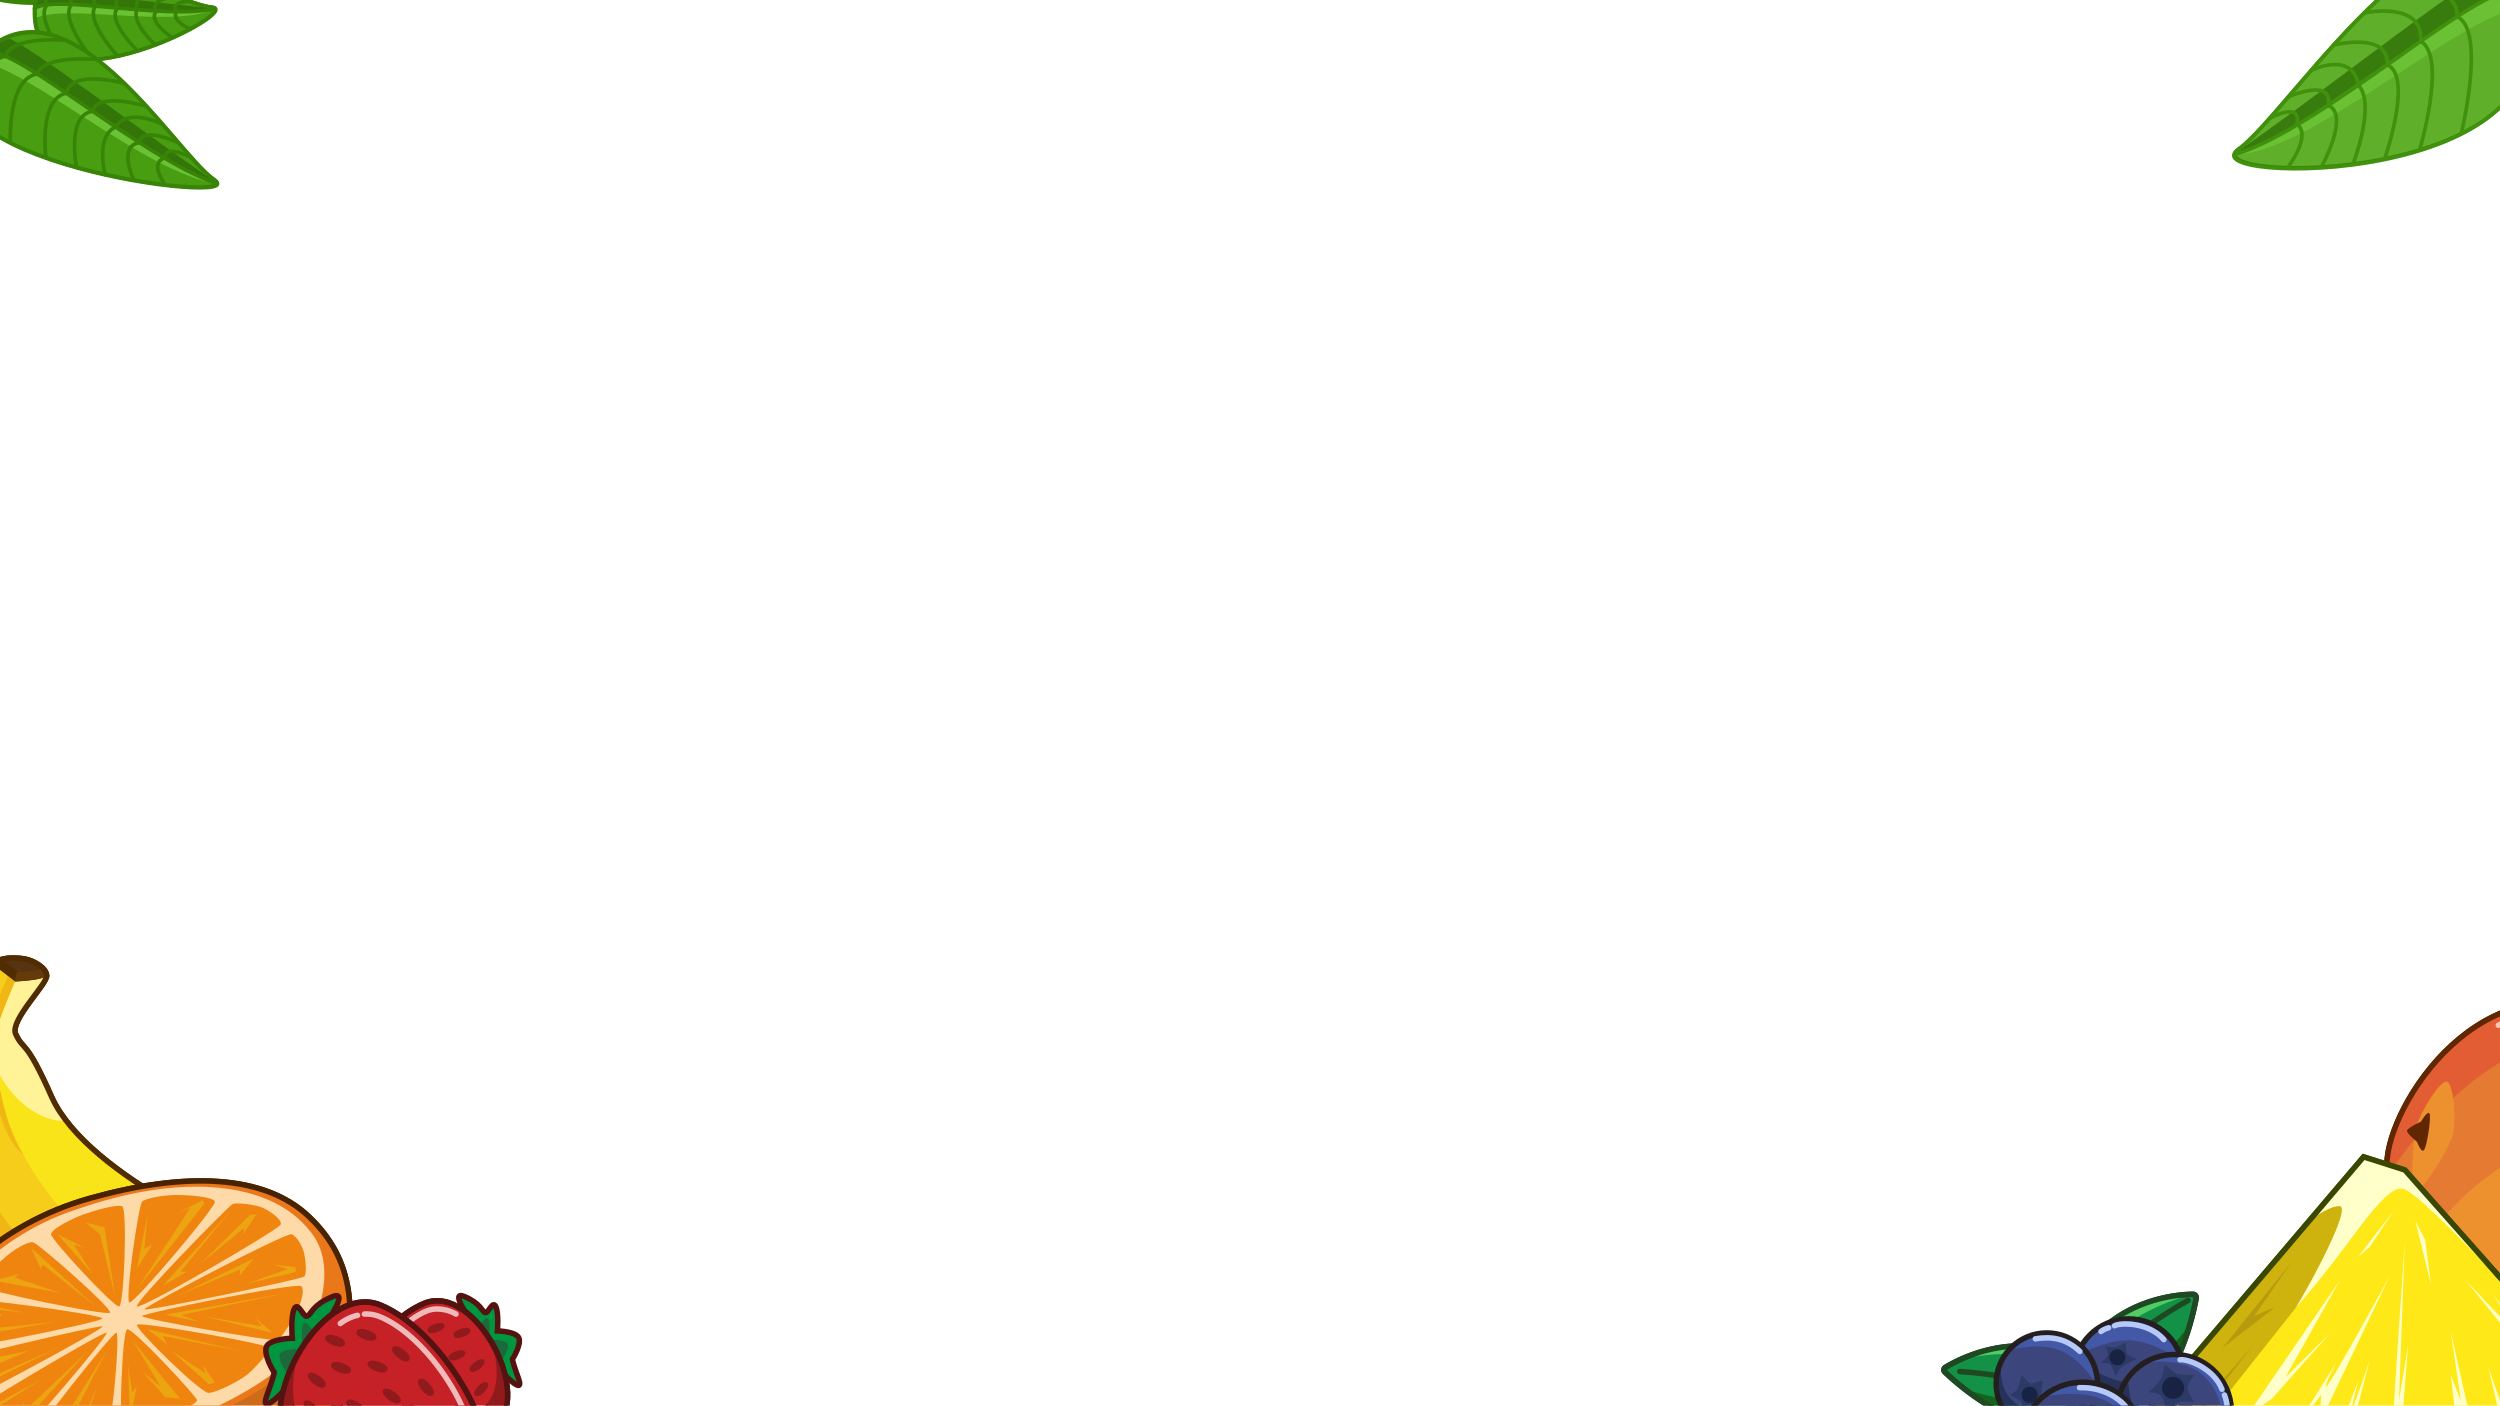 <svg xmlns="http://www.w3.org/2000/svg" viewBox="0 0 1366 768"><defs><style>.cls-1{fill:#489e10;}.cls-1,.cls-10,.cls-4,.cls-5,.cls-6{stroke:#388407;}.cls-1,.cls-10,.cls-11,.cls-18,.cls-19,.cls-25,.cls-26,.cls-27,.cls-34,.cls-35,.cls-4,.cls-41,.cls-42,.cls-44,.cls-45,.cls-46,.cls-47,.cls-48,.cls-49,.cls-5,.cls-52,.cls-53,.cls-55,.cls-59,.cls-6,.cls-8,.cls-9{stroke-miterlimit:10;}.cls-1,.cls-4,.cls-5,.cls-6,.cls-8,.cls-9{stroke-width:2px;}.cls-2{fill:#337508;}.cls-3{fill:#6bc134;}.cls-10,.cls-18,.cls-25,.cls-26,.cls-34,.cls-4,.cls-41,.cls-46,.cls-47,.cls-5,.cls-52,.cls-55,.cls-59,.cls-8,.cls-9{fill:none;}.cls-25,.cls-4,.cls-47,.cls-49,.cls-59,.cls-8{stroke-linecap:round;}.cls-6{fill:#5faf2b;}.cls-7{fill:#397c0e;}.cls-8,.cls-9{stroke:#40910c;}.cls-10{stroke-width:4px;}.cls-11{fill:#f7cd1c;}.cls-11,.cls-18{stroke:#512c00;}.cls-11,.cls-18,.cls-19,.cls-25,.cls-26,.cls-27,.cls-34,.cls-35,.cls-41,.cls-42,.cls-44,.cls-46,.cls-47,.cls-48,.cls-49,.cls-52,.cls-55,.cls-59{stroke-width:3px;}.cls-12{fill:#f9e419;}.cls-13{fill:#efb614;}.cls-14{fill:#fff297;}.cls-15{fill:#512c00;}.cls-16{fill:#663b0c;}.cls-17{fill:#563311;}.cls-19,.cls-23{fill:#ed912e;}.cls-19,.cls-26{stroke:#602700;}.cls-20{fill:#e57b33;}.cls-21{fill:#e8b331;}.cls-22{fill:#e25d34;}.cls-24{fill:#602700;}.cls-25{stroke:#ffc6b0;}.cls-27{fill:#ffe817;stroke:#3e5e00;}.cls-28{fill:#ceb20d;}.cls-29{fill:#99990a;}.cls-30{fill:#6b7c08;}.cls-31{fill:#ffffca;}.cls-32{fill:#b79a0d;}.cls-33{fill:#563e28;}.cls-34{stroke:#394700;}.cls-35{fill:#ce6b19;}.cls-35,.cls-41{stroke:#492300;}.cls-36{fill:#ea781b;}.cls-37{fill:#ad5310;}.cls-38{fill:#ffdaa9;}.cls-39{fill:#ef840f;}.cls-40{fill:#eda411;}.cls-42{fill:#009640;}.cls-42,.cls-46{stroke:#541211;}.cls-43{fill:#1c693b;}.cls-44{fill:#c52126;stroke:#361f0f;}.cls-45{fill:#911a1d;stroke:#911a1d;}.cls-47{stroke:#eebbba;}.cls-48,.cls-49{fill:#139146;}.cls-48,.cls-49,.cls-52{stroke:#1f4922;}.cls-50{fill:#50cc62;}.cls-51{fill:#13631a;}.cls-53{fill:#3d467c;}.cls-53,.cls-55{stroke:#231f20;}.cls-54{fill:#4358a6;}.cls-56{fill:#27325b;}.cls-57{fill:#2c3a67;}.cls-58{fill:#182242;}.cls-59{stroke:#b7c9f9;}</style></defs><g id="leaves"><path class="cls-1" d="M18.94,10.09c3.73,53.54,114.89-4.68,96.67-6.21S15.21-43.45,18.94,10.09Z"/><path class="cls-2" d="M117.31,4.43C89.76,2.62,22.92-7.42,20.57-4s-2.34,7.34-1.7,8.67C25.4-2.92,112.34,11.24,117.31,4.43Z"/><path class="cls-3" d="M117.54,4.73C95.1,15.91,35.49,1.67,18.94,10.09c-.32-5.49.45.24-.07-5.44C29.19-1.85,102.65,11,117.54,4.73Z"/><path class="cls-4" d="M18.87,4.65c9.9-7.8,70.64,6.39,98.67.08"/><path class="cls-4" d="M35.78,31.37c-.18,0-16.84-21.28-10-28.82-4.32-8.47,12-18.16,12-18.16"/><path class="cls-4" d="M50.59,32.57S32.29,10.2,39.13,2.42c-3.72-8,12.11-17.52,12.11-17.52"/><path class="cls-4" d="M64.26,30.61s-18-19.5-12.06-27.29c-5.27-10,13.13-15.44,13.13-15.44"/><path class="cls-4" d="M75.15,27.75S58.08,11.09,64.27,4.39C60-3.82,77.49-8.46,77.49-8.46"/><path class="cls-4" d="M84.8,24.44s-13-11.57-10.06-19.16c-2-9.81,12-10.6,12-10.6"/><path class="cls-4" d="M94.13,20.59s-13.9-9-8.6-14.58C81-.54,96-2,96-2"/><path class="cls-4" d="M103.86,15.81s-10.6-4.55-7.37-9.69C92.52.93,103.62.7,103.62.7"/><path class="cls-5" d="M19.26,10.19C23,63.73,134.15,5.52,115.94,4S15.53-43.34,19.26,10.19Z"/><path class="cls-6" d="M1379.48,4.39c30,98.46-183.59,96-156,76.77S1349.45-94.07,1379.48,4.39Z"/><path class="cls-7" d="M1221.17,83.67c42.07-28.24,140.32-106.76,146.29-102.85s8.58,10.9,8.48,13.85C1360.6-12.85,1233.55,91.25,1221.17,83.67Z"/><path class="cls-3" d="M1221,84.42c42.74-.52,126.82-80,158.46-80-3.18-10-.56.83-3.54-9.72C1355.37-7.51,1248.58,82,1221,84.42Z"/><path class="cls-8" d="M1375.94-5.33c-20.79-4.86-106.67,75.51-154.92,89.75"/><path class="cls-8" d="M1367.29,57.47c.3-.14,12.19-53.08-3.61-60.25,1.11-19-31.07-21.32-31.07-21.32"/><path class="cls-8" d="M1344.83,73.05s13.75-56.35-2.21-63.95c.44-17.67-30.77-20.11-30.77-20.11"/><path class="cls-8" d="M1322.06,82s15.21-51,.64-59.41c1.57-22.58-31-15.51-31-15.51"/><path class="cls-8" d="M1303,86.79s15.66-45.07,1.43-51.35c1.2-18.46-29.38-10.82-29.38-10.82"/><path class="cls-8" d="M1285.65,89.67s12.75-32.37,3-43.16c-3.44-19.23-25.88-8-25.88-8"/><path class="cls-8" d="M1268.42,91.31s15.78-28.65,3.73-33.69c2.76-15.77-21.85-4.63-21.85-4.63"/><path class="cls-8" d="M1249.94,91.67S1263.52,74,1255,67.76c2.76-12.81-14.83-3.15-14.83-3.15"/><path class="cls-9" d="M1379,4.87c30,98.46-183.58,96-156,76.77S1349-93.59,1379,4.87Z"/><path class="cls-1" d="M-13,33c-47.36,54.52,151.78,79.92,129.92,65S34.33-21.5-13,33Z"/><path class="cls-2" d="M118.55,99.85C85,77.84,9.12,19,2.81,20.58S-7.33,26-7.82,27.71C7.93,25.19,105.54,102.78,118.55,99.85Z"/><path class="cls-10" d="M-3.93,30.9C-33.57,15.2-33.29-18.4-33.29-18.4S-18.7.79,18.51.7"/><path class="cls-3" d="M118.55,100.31C78.9,94.63,16.39,37-13,33c4.93-5.54.35.56,5.2-5.31C11.75,29,93.4,95.39,118.55,100.31Z"/><path class="cls-4" d="M-7.82,27.71c20.3-.27,84.31,58.11,126.37,72.6"/><path class="cls-4" d="M-12.16,66C-12.41,65.86-13,33,3.08,30.76,5.8,19.39,36.19,22,36.19,22"/><path class="cls-4" d="M5.65,78S4,42.93,20.32,40.44c3.08-10.52,32.59-8,32.59-8"/><path class="cls-4" d="M25.06,86.17S21,54.08,36.19,50.92c3-13.56,31.86-5.29,31.86-5.29"/><path class="cls-4" d="M41.81,91.41s-5.66-28.65,8.81-30.58c2.53-11.08,29.46-2.72,29.46-2.72"/><path class="cls-4" d="M57.4,95.3s-5.46-20.77,5.76-25.93c7-11,25.64-1.46,25.64-1.46"/><path class="cls-4" d="M73.1,98.43s-9-18.94,3.19-20.41c.54-9.69,21.23,0,21.23,0"/><path class="cls-4" d="M90.22,101s-9.14-12.18,0-14.79c0-7.92,14.41,0,14.41,0"/><path class="cls-5" d="M-12.71,33.36c-47.35,54.52,151.78,79.92,129.92,65.05S34.65-21.16-12.71,33.36Z"/></g><g id="fruits"><g id="Layer_2" data-name="Layer 2"><path class="cls-11" d="M8.46,564.78c4.56,10,5.18,1.66,19.83,34.73,20,44,110.29,81.73,131,89.43s26.49,25.46,29.63,32-3,16.23-6.19,17.82-14.41,8.56-40.15,8.16C7,744.07-44.36,624.39-37.66,596.83s21.43-31.13,27.78-36.05,3.38-32.28,7.77-35.21,12.17-2.24,16-1.53,11.19,4.32,11.62,8.93S5.59,557.13,8.46,564.78Z"/></g><g id="Layer_5" data-name="Layer 5"><path class="cls-12" d="M8.25,536.29s-10.75,21.86-10.63,31-3,26.52,12.94,59.22,57.49,82.58,131.26,89.86c40.88,5.68,46.68,13.36,46.68,13.36l.67-6.6s-8.82-21.23-17.19-26.68-.75-1.63-28.36-13.74C110,670.66,43,628.33,35.41,611.93c-7.12-12.52-20.06-37.51-20.06-37.51A18.66,18.66,0,0,1,8,564.73C5.6,557.87,25.85,535.23,25.06,533s-16.82,3.26-16.82,3.26"/><path class="cls-13" d="M-24.21,570.46c-6.22,11.81-7.91,14.66-4.74,34.28,7.72,42.75,61,96.76,70.11,103.83s48.6,38.19,133,33.87c-4.79,2.66-29.14,8.56-49.51,3.44-12-1.55-56.1-9-83.15-27.81C13,706-19.45,656.28-19.45,656.28s-25.74-43.76-19.17-56C-35.68,588.72-30.16,573.87-24.21,570.46Z"/></g><g id="Layer_6" data-name="Layer 6"><path class="cls-13" d="M184.31,731l-72.42-20.25a281.57,281.57,0,0,0,33,6.08c19.48,2.55,30.28,6.17,33.44,7.56l6.87,3Z"/><path class="cls-14" d="M8.25,536.29s-9.78,20.86-10.34,27.8-1.45,12.62-.31,18S13,612.33,35.68,612.62l-19.13-35.9s-8.62-10-9.27-14S25.52,533,25.52,533Z"/><path class="cls-13" d="M4.39,533.33S-4.91,552.92-6,563.8s2.61,55,18.71,67C-.69,610.33-3.83,572.25-2.13,564.09S8.2,536.3,8.2,536.3Z"/></g><g id="Layer_4" data-name="Layer 4"><path class="cls-15" d="M-3.09,527.55l11.34,8.74S23.91,535.79,25,533s-3.5-7.71-13.51-9.23S-3.1,527.54-3.1,527.54"/><path class="cls-15" d="M188.45,720.94l-5.18,5.52-1,12.31s5.41-4.07,6.24-9a25.54,25.54,0,0,0,0-8.85"/><path class="cls-16" d="M8.25,536.29a29.34,29.34,0,0,1,1.18-5.55c3,.67,14.61-1.39,14.61-1.39s2.15,2.67.42,4.39S8.25,536.29,8.25,536.29Z"/><path class="cls-17" d="M.71,524.11s7.34,5.16,8.69,6.61a47,47,0,0,0,13.11-1.13c3.13-1-9.7-5.72-9.7-5.72l-12.1.25"/></g><g id="Layer_3" data-name="Layer 3"><path class="cls-18" d="M8.46,564.78c4.56,10,5.18,1.66,19.83,34.73,20,44,110.29,81.73,131,89.43s26.49,25.46,29.63,32-3,16.23-6.19,17.82-14.41,8.56-40.15,8.16C7,744.07-44.36,624.39-37.66,596.83s21.43-31.13,27.78-36.05,3.38-32.28,7.77-35.21,12.17-2.24,16-1.53,11.19,4.32,11.62,8.93S5.59,557.13,8.46,564.78Z"/></g><g id="Layer_2-2" data-name="Layer 2"><path class="cls-19" d="M1304.47,632.22c3.73-34,57-114.6,133.84-73.09,42.78,18,110.49,88.52,91.66,156.75s-165.41,40.26-199.36,8.43S1300.75,666.18,1304.47,632.22Z"/></g><g id="Layer_3-2" data-name="Layer 3"><path class="cls-20" d="M1311.45,700.84c41.86-79.67,115-105,209.79-58.28-14.48-27.41-39.27-61.25-82.93-83.43s-77.88-5-90.18,5-35.57,33.4-41.32,57.4C1300.56,639.26,1299.18,681.82,1311.45,700.84Z"/><path class="cls-21" d="M1339.47,731.18c111.38,3.24,135.41-1.32,193.47-32.63,1.81,8.84-5.55,27-10.2,32.43s-57.43,25.86-87.85,26.37S1359.46,741,1359.46,741"/></g><g id="Layer_5-2" data-name="Layer 5"><path class="cls-22" d="M1302,646.69c40.39-64.11,85-76,85-76s34.49-9.6,96.73,20.34c-40.28-36.54-67.54-42.65-81.84-43.3s-41.89-1.39-70.12,31S1302,646.64,1302,646.64"/></g><g id="Layer_6-2" data-name="Layer 6"><path class="cls-23" d="M1336.93,591c3.77.71,5.54,23.11,2.83,30.58s-15.67,28.93-19.55,28.76-1.77-27.79.37-35.42S1333.16,590.3,1336.93,591Z"/><path class="cls-24" d="M1327.56,608.65c.9,2.5-1.65,18.68-3.21,19.91s-3.71-4.68-3.71-4.68-5.52-4.48-5.47-6,7.61-5,7.61-5S1326.68,606.16,1327.56,608.65Z"/><path class="cls-25" d="M1365.09,560.19c10.34-4.93,31.33-16,71.19,2.88"/></g><g id="Layer_4-2" data-name="Layer 4"><path class="cls-26" d="M1304.47,632.22c3.73-34,57-114.6,133.84-73.09,42.78,18,110.49,88.52,91.66,156.75s-165.41,40.26-199.36,8.43S1300.75,666.18,1304.47,632.22Z"/></g><g id="Layer_2-3" data-name="Layer 2"><path class="cls-27" d="M1291.47,632.12,1314,639.3l116.94,132c-81.33,81.9-192.86,39.79-233.89,15.59L1172.55,772Z"/></g><g id="Layer_3-3" data-name="Layer 3"><polygon class="cls-28" points="1291.5 632.11 1172.58 771.99 1197.08 786.94 1314.02 639.3 1291.5 632.11"/></g><g id="Layer_5-3" data-name="Layer 5"><path class="cls-29" d="M1177.47,765.35a13.41,13.41,0,0,0,4,2.26,11.18,11.18,0,0,0,4.39,0,12,12,0,0,0,1.38,4.48c1.13,1.75,1.89,1.22,4.24,3.07s3.53,2.72,5.66,3.19a14,14,0,0,1,4.4,2.17s11.24,9.36,14,9.62,5.16-3.16,5.16-3.16,2,4,4,4.78,20.8,10.27,24.93,9.77,9-4.63,9-4.63-1,3.38.26,3.51,7.39-3.26,7.39-3.26-2.26,5.51-1,8.64c5.89,2.64,21.3,4.52,23.68,4.52s4.89-3.64,4.89-3.64a16.75,16.75,0,0,0,3.88,4c2,1.25,22.2,2.87,27.44,2s20.3-3.89,23.06-3.39,1.13-5.76,1.13-5.76,3,1.46,4.35,1.46,1-5.85,1-5.85,5.39,5.64,6.64,6,1.5.25,4.76-.63,5.64-5.76,5.64-5.76,12.53.49,15.54-1.64,8.62-3.53,12.78-6.26,12.45-8.4,16-10.53l11.16-6.6c-110.9,99.33-253.63-4-253.63-4l3.73-4.38"/><path class="cls-30" d="M1176.3,767.61s1.79,3.93,3.67,4.44,4.76-2.22,4.76-2.22-2.13,3.47-1,5.22,5.42,1.15,7.77,3,2.64,3.29,4.76,3.76l4.15.92s13.14,10.09,15.9,10.36,5-3,5-3-.29,4.28,1.76,5,23.93,10.53,28.07,10,5-5.27,5-5.27,0,5.14,1.25,5.27,6.27-5.52,6.27-5.52-3.51,6.65-2.26,9.78c5.89,2.63,24.94,4.51,27.32,4.51s4-5,4-5-.25,3.76,1.75,5,26.09,2.87,31.33,2,20-4.26,22.81-3.76,4.26-5.76,4.26-5.76,1.38,2.51,2.75,2.51,0-7.27,0-7.27,2.51,7.14,3.76,7.52,7.52-1.88,10.78-2.76,2.51-5,2.51-5,10.52.12,13.53-2,8.62-3.53,12.78-6.26,12.45-8.4,16-10.53l11.16-6.6c-110.91,99.33-253.63-4-253.63-4l3.72-4.39"/></g><g id="Layer_6-3" data-name="Layer 6"><path class="cls-31" d="M1402.31,739s-78.49-87.82-89.51-89.5-28.2,31.2-58.44,65.13c8.31-13.5,31.11-55.8,23.85-55.6s-17.27,9-16.48,8.11l29.77-35,22.53,7.18L1402.31,739"/><polygon class="cls-31" points="1227.84 773.54 1278.46 699.61 1248.64 752.74 1273.2 728.43 1241.37 764.27 1227.84 773.54"/><path class="cls-31" d="M1251.9,783.82l24.81-39.59s-7.27,13.53-5.51,13.28,34.58-60.4,34.58-60.4l-38.09,80,.5-15Z"/><polygon class="cls-31" points="1305.78 800.86 1314.02 677.31 1310.79 765.35 1315.81 734.7 1312.3 779.81 1305.78 800.86"/><polygon class="cls-31" points="1288.49 686.83 1308.04 661.27 1295 681.07 1288.49 686.83"/><path class="cls-31" d="M1411.79,769.82c-1.75-3-49.87-62.65-49.87-62.65l19,28.06-33.59-35.61,43.36,53.88Z"/><path class="cls-31" d="M1344.63,798.36c-.25-.75-5.52-47.12-5.52-47.12l5.52,14.11-5.52-37.66,11.78,52.38-5.89-4.52Z"/><polygon class="cls-31" points="1319.82 667.28 1328.34 702.12 1325.08 677.31 1319.82 667.28"/><path class="cls-31" d="M1272.7,795.82l15.77-41.32s-4,15.79-3.26,15.29,9.52-26.32,9.52-26.32l-10,38.6Z"/><path class="cls-31" d="M1369.05,788.54c0-1.51-9.52-41.86-9.52-41.86l9.52,27.32,3.76-6.39Z"/><polygon class="cls-32" points="1200.9 773.54 1230.6 735.76 1205.78 763.77 1207.12 754.65 1200.9 773.54"/><polygon class="cls-32" points="1251.9 689.9 1214.24 736.58 1243.3 714.15 1231.72 719.04 1251.9 689.9"/><path class="cls-33" d="M1190,765.35c0-2.33,3.68-2.26,6.21,0s3.1,7.22,0,7.22S1190,767.68,1190,765.35Z"/></g><g id="Layer_4-3" data-name="Layer 4"><path class="cls-34" d="M1291.47,632.12,1314,639.3l116.94,132c-81.33,81.9-192.86,39.79-233.89,15.59L1172.55,772Z"/></g><g id="Layer_2-4" data-name="Layer 2"><path class="cls-35" d="M168.7,664.69c-24.2-23-67.18-24.58-119.34-10s-78.76,48.8-85.12,59.24S-52,744-42.85,769.83,1.38,848.27,71.46,845.77c43.4,0,97.64-32.55,111.83-80.53S192.89,687.61,168.7,664.69Z"/></g><g id="Layer_7" data-name="Layer 7"><path class="cls-36" d="M141.84,821c21.23-25.74,33.43-83.89,31-94.72s6.77-49,6.77-49,15.77,25.51,11.75,50.91-3.79,21-12.21,48.4c-12,26.08-37.24,44.42-37.24,44.42"/><path class="cls-37" d="M64.16,845.83C22.66,829.29-4.22,809-9,788.61s-35-22.62-35-22.62S-30,801.13-17,810.43c7.92,6.41,28.3,23.68,41.32,27.78s39.81,7.61,39.81,7.61"/></g><g id="Layer_3-4" data-name="Layer 3"><path class="cls-36" d="M40.13,657.82c-49.26,15.85-86.7,59.64-86.31,88.08.37,27.27,8,41.87,59.37,48.55s127.57-27.54,149-50.91c15.16-14.6,29.92-53,11.37-73.84C151.71,642.16,101.6,636.12,40.13,657.82Z"/><path class="cls-38" d="M41.62,660.9c-47,15.09-82.74,56.75-82.36,83.8.35,25.92,7.62,39.82,56.62,46.17s121.79-26.2,142.23-48.42c14.46-13.89,28.53-50.4,10.85-70.25C148.1,646,100.28,640.26,41.62,660.9Z"/></g><g id="Layer_5-4" data-name="Layer 5"><path class="cls-39" d="M63.55,728.21c-2.19,0-46.62,56-45.37,57.59s15.53,1.32,20.29.61,17.1-2.19,20-4.69S65.74,728.21,63.55,728.21Z"/><path class="cls-39" d="M69.5,726.33c-2.82,1.07-4.4,52.26-2.82,54.14s16.9-2.66,22.38-4.7,18.61-8.76,18.61-10.68S72.31,725.24,69.5,726.33Z"/><path class="cls-39" d="M74.82,723.83c1.41-1.88,69,10.21,71.34,12.2s-6.73,11.27-10.68,14.71-17.21,10.33-21.59,10.33S73.41,725.71,74.82,723.83Z"/><path class="cls-39" d="M77.63,719.09c.63-1.65,84.53-18.62,87-16.27s-1.38,12.82-3.75,16.58-7.21,12.05-9.71,12.82S77,720.73,77.63,719.09Z"/><path class="cls-39" d="M78.89,715.39c0-1.55,77.44-42.09,80.41-41s6.12,6.88,6.9,10.48,1.56,11.27,0,12.67S78.89,716.93,78.89,715.39Z"/><path class="cls-39" d="M74.82,713.82c-1.57-2.19,50-54.82,52.22-55.89s12.71.34,16.31,1.91,11,6.41,10,9.23S76.38,716,74.82,713.82Z"/><path class="cls-39" d="M70.76,711.63c-2.71-.63,5-53.36,6.88-55.08s10.8-3.6,18.78-3.6,20,1.06,21,3.6S73.46,712.25,70.76,711.63Z"/><path class="cls-39" d="M66.68,659.06c-3.13-1.13-16.11,2.66-21.59,4.69s-17.21,7.82-17.21,10.68,34.6,40.21,37.24,39.43S69.81,660.18,66.68,659.06Z"/><path class="cls-39" d="M60.08,717.26C62,715.38,21,679.4,18.14,678.8s-10.68,3.75-16.9,9.54S-13,700.09-11.27,702.58,58.23,719.14,60.08,717.26Z"/><path class="cls-39" d="M56,720.39c0-2-72.6-11.9-75.73-10.33s-9,9.74-10.33,12.2-4.63,14.31-2.47,15.76S56,722.42,56,720.39Z"/><path class="cls-39" d="M56,724.77c-1.4-1.14-89,19.9-90.75,21.13s-.94,8.28,0,11.41,7.9,10.91,10.53,10.91S57.45,725.9,56,724.77Z"/><path class="cls-39" d="M58.23,728.21c-1.56-1.07-77.61,44.12-77.61,46S-9,781.42-6.08,782s13.77,3.13,16.74,2.19S59.8,729.28,58.23,728.21Z"/></g><g id="Layer_6-4" data-name="Layer 6"><polygon class="cls-40" points="71.06 776.61 69.97 745.53 72.25 761.07 74.77 757 71.06 776.61"/><polygon class="cls-40" points="131.14 738.12 80.65 726.31 91.29 734.58 88.93 729.99 131.14 738.12"/><polygon class="cls-40" points="114.11 756.31 93.78 738.12 112.37 750.47 110.66 745.53 117.39 755.43 114.11 756.31"/><polygon class="cls-40" points="157.02 706.41 90.46 718.31 108.83 722.26 99.02 718.51 157.02 706.41"/><polygon class="cls-40" points="148.68 728.19 110.66 719.14 143.03 724.73 139.49 720.05 148.68 728.19"/><polygon class="cls-40" points="97.14 707.87 138.65 687.63 131.14 696.81 131.14 693.68 97.14 707.87"/><path class="cls-40" d="M161.57,694.92c-.62.43-26.71,6.49-26.71,6.49L157,693.48l-7.1-2.51,11.69,1.46Z"/><polygon class="cls-40" points="126.35 661.14 88.93 702.59 101.93 694.92 98.6 694.92 126.35 661.14"/><polygon class="cls-40" points="136.77 663.64 109.03 690.97 133.44 670.95 132.81 674.37 140.12 663.64 136.77 663.64"/><polygon class="cls-40" points="58.27 738.12 34.97 782.98 34.97 767.54 36.64 772.75 58.27 738.12"/><polygon class="cls-40" points="42.9 780.91 53.12 757.59 46.62 776.61 51.66 774.42 42.9 780.91"/><polygon class="cls-40" points="111.74 657.56 74.77 704.54 104.03 659.89 95.89 663.64 110.66 655.71 111.74 657.56"/><polygon class="cls-40" points="74.77 693.26 80.65 663.64 78.89 682.29 83.11 680.12 74.77 693.26"/><polygon class="cls-40" points="31.42 674.37 50.62 696.18 40.4 680.12 46.62 681.87 31.42 674.37"/><polygon class="cls-40" points="46.62 668.02 54.59 674.37 62.93 708.7 57.09 670.53 46.62 668.02"/><polygon class="cls-40" points="52.29 713.83 17.03 681.87 22.25 693.26 23.29 690.97 52.29 713.83"/><polygon class="cls-40" points="32.67 706.41 -3.42 699.73 10.16 696.18 8.06 698.07 32.67 706.41"/><polygon class="cls-40" points="-27.41 732.27 30.17 722.26 -17.6 727.27 -10.51 722.26 -27.41 732.27"/><polygon class="cls-40" points="-16.97 715.48 1.38 719.14 -2.37 715.48 12.86 717.3 -13.01 711.63 -16.97 715.48"/><polygon class="cls-40" points="-24.28 764.19 31.42 736.45 -19.38 758.78 -15.94 753.62 -24.28 762.32 -24.28 764.19"/><polygon class="cls-40" points="-9.05 748.55 15.57 738.12 -5.71 742.36 -0.7 743.33 -9.05 748.55"/><polygon class="cls-40" points="48.07 738.12 8.47 781.93 12.86 765.45 12.86 771.5 48.07 738.12"/><polygon class="cls-40" points="22.66 753.62 -13.84 773.58 -0.08 771.92 -2.06 769.25 22.66 753.62"/><path class="cls-40" d="M98.6,764.2c-.83-.21-26.24-32-26.24-32l15.4,25.38-10.13-8.2,12.82,14.2Z"/></g><g id="Layer_4-4" data-name="Layer 4"><path class="cls-41" d="M168.7,664.69c-24.2-23-67.18-24.58-119.34-10s-78.76,48.8-85.12,59.24S-52,744-42.85,769.83,1.38,848.27,71.46,845.77c43.4,0,97.64-32.55,111.83-80.53S192.89,687.61,168.7,664.69Z"/></g><g id="Layer_13" data-name="Layer 13"><path class="cls-42" d="M257.07,721.08s-11.95-16.35-3.23-12.64,9.25,7.71,11.09,8.7,4.17-6.92,5.94-3.29.91,13.34.91,13.34,10.64.28,11.81,4.09-3.37,11.06-3.37,11.06-1.45-1.68,3,10.59-12.4-7-12.4-7Z"/><path class="cls-43" d="M253.23,728.17s-10-12.84-2-10.4,8.13,5.77,9.79,6.46,4.51-6.21,5.89-3.26-.21,11.2-.21,11.2,10.06-.63,10.84,2.51-4.09,9.58-4.09,9.58-1.25-1.32,2,8.74-11.18-4.88-11.18-4.88Z"/><path class="cls-44" d="M185.54,785.91c-8.43-15.25,18.64-62.37,46.28-73.79s60.82,50.67,37.88,68.51S194,801.15,185.54,785.91Z"/><path class="cls-45" d="M271.54,739.93c-5.66-14.19,6.35,12.81-4.24,26.21s-63.48,31-82.37,18.64c11.28,20.7,80.37,6.16,88-8.51S277.2,754.13,271.54,739.93Z"/><path class="cls-46" d="M185.54,785.9c-8.43-15.24,18.64-62.36,46.28-73.78s60.82,50.67,37.89,68.51S194,801.14,185.54,785.9Z"/><path class="cls-45" d="M248,770c1.09,2.29,8.81-1.61,7.82-3.7S246.92,767.74,248,770Z"/><path class="cls-45" d="M257.24,748.79c1.55,2,8.28-3.45,6.87-5.28S255.7,746.78,257.24,748.79Z"/><path class="cls-45" d="M223.23,755.77c1.45,2.08,8.41-3.07,7.08-5S221.78,753.7,223.23,755.77Z"/><path class="cls-45" d="M234.15,727.09c.84,2.38,8.93-.73,8.17-2.91S233.3,724.69,234.15,727.09Z"/><path class="cls-45" d="M219.2,736.88c1.55,2,8.25-3.49,6.83-5.32S217.64,734.88,219.2,736.88Z"/><path class="cls-45" d="M208.44,752.69c1.89,1.65,7.41-5,5.66-6.55S206.53,751,208.44,752.69Z"/><path class="cls-45" d="M202,766.41c1.51,2,8.31-3.31,6.91-5.17S200.51,764.39,202,766.41Z"/><path class="cls-45" d="M245.62,742c.85,2.38,8.93-.73,8.18-2.91S244.77,739.65,245.62,742Z"/><path class="cls-45" d="M220.07,767.85c.85,2.38,8.93-.73,8.18-2.9S219.22,765.46,220.07,767.85Z"/><path class="cls-45" d="M239.45,760.34c1.32,2.17,8.6-2.51,7.4-4.5S238.16,758.18,239.45,760.34Z"/><path class="cls-45" d="M229.09,741.45c.85,2.38,8.92-.73,8.18-2.91S228.24,739.07,229.09,741.45Z"/><path class="cls-45" d="M259.89,762.16c1.81,1.76,7.69-4.59,6-6.2S258.08,760.39,259.89,762.16Z"/><path class="cls-45" d="M248.35,729.76c.85,2.38,8.93-.73,8.18-2.91S247.5,727.37,248.35,729.76Z"/><path class="cls-47" d="M222.16,723.17s9.12-7.91,16-7.91a20.9,20.9,0,0,1,11,2.75"/></g><g id="Layer_11" data-name="Layer 11"><path class="cls-42" d="M177.45,723.86s14.47-19.73,3.9-15.26-11.16,9.31-13.38,10.51-5-8.38-7.16-4-1.11,16.08-1.11,16.08-12.82.35-14.23,4.95,4.05,13.34,4.05,13.34,1.76-2-3.64,12.78,14.94-8.4,14.94-8.4Z"/><path class="cls-43" d="M182.08,732.41s12.09-15.49,2.46-12.58-9.81,7-11.82,7.79-5.44-7.49-7.11-3.93.26,13.5.26,13.5-12.12-.75-13.08,3,4.93,11.6,4.93,11.6,1.5-1.57-2.42,10.5,13.49-5.89,13.49-5.89Z"/><path class="cls-44" d="M263.75,802.07c10.16-18.39-22.48-75.24-55.83-89s-73.37,61.12-45.7,82.65S253.58,820.45,263.75,802.07Z"/><path class="cls-45" d="M160,746.6c6.8-17.13-7.66,15.45,5.12,31.62s76.57,37.42,99.39,22.48c-13.6,25-97,7.44-106.12-10.26S153.17,763.73,160,746.6Z"/><path class="cls-46" d="M263.74,802.07c10.17-18.39-22.47-75.24-55.83-89s-73.36,61.12-45.7,82.64S253.58,820.45,263.74,802.07Z"/><path class="cls-45" d="M177.25,757.28c-1.89,2.42-10-4.15-8.29-6.36S179.1,754.89,177.25,757.28Z"/><path class="cls-45" d="M218.28,765.71c-1.75,2.52-10.15-3.71-8.55-6S220,763.22,218.28,765.71Z"/><path class="cls-45" d="M205.11,731.1c-1,2.88-10.77-.87-9.83-3.5S206.11,728.23,205.11,731.1Z"/><path class="cls-45" d="M223.14,742.94c-1.88,2.4-9.95-4.23-8.24-6.42S225,740.51,223.14,742.94Z"/><path class="cls-45" d="M236.12,762c-2.31,2-8.94-6.08-6.83-7.9S238.43,760,236.12,762Z"/><path class="cls-45" d="M191.27,749.13c-1,2.88-10.77-.88-9.84-3.5S192.27,746.26,191.27,749.13Z"/><path class="cls-45" d="M198.68,771.24c-1.59,2.61-10.36-3-8.92-5.43S200.27,768.62,198.68,771.24Z"/><path class="cls-45" d="M211.22,748.43c-1,2.88-10.78-.88-9.84-3.5S212.24,745.56,211.22,748.43Z"/><path class="cls-45" d="M174,773.41c-2.19,2.13-9.28-5.54-7.28-7.48S176.24,771.29,174,773.41Z"/><path class="cls-45" d="M188,734.32c-1,2.88-10.78-.87-9.84-3.5S189,731.45,188,734.32Z"/></g><g id="Layer_15" data-name="Layer 15"><path class="cls-47" d="M195.34,718.69a24.84,24.84,0,0,0-9.4,4.48"/><path class="cls-47" d="M199.12,718a19.29,19.29,0,0,1,8.42,1.45c20.92,8.64,41.51,36.6,48.32,57.73"/></g><g id="Layer_9" data-name="Layer 9"><path class="cls-48" d="M1138.35,738.28c19.07-28.59,51.37-31,59.88-31.08a1.76,1.76,0,0,1,1.78,1.74,1.27,1.27,0,0,1,0,.34c-2.07,11.28-13.71,64.84-47.56,58.78C1114.63,761.29,1116.24,771.44,1138.35,738.28Z"/><path class="cls-49" d="M1156.91,740.81c7.2-13.13,38.65-30.26,38.65-30.26"/><path class="cls-50" d="M1154.16,729.3a113.53,113.53,0,0,1,44.07-22.08c-30.61.42-50.49,19.13-50.17,21S1154.16,729.3,1154.16,729.3Z"/><path class="cls-51" d="M1174.77,745.52c8.51-3.91,21.77-21.77,21.77-21.77s-5,16.88-10,24.28S1166.28,749.46,1174.77,745.52Z"/><path class="cls-52" d="M1138.35,738.28c19.07-28.59,51.37-31,59.88-31.08a1.76,1.76,0,0,1,1.78,1.74,1.27,1.27,0,0,1,0,.34c-2.07,11.28-13.71,64.84-47.56,58.78C1114.63,761.29,1116.24,771.44,1138.35,738.28Z"/><path class="cls-48" d="M1125.21,772.08c-29.23,17.53-34.75,48.87-35.72,57.15a1.58,1.58,0,0,0,1.34,1.78,1.24,1.24,0,0,0,.47,0c11-1.61,63.29-11,60.94-44.16C1149.56,749.83,1159.09,751.76,1125.21,772.08Z"/><path class="cls-52" d="M1125.21,772.08c-29.23,17.53-34.75,48.87-35.72,57.15a1.58,1.58,0,0,0,1.34,1.78,1.24,1.24,0,0,0,.47,0c11-1.61,63.29-11,60.94-44.16C1149.56,749.83,1159.09,751.76,1125.21,772.08Z"/><path class="cls-48" d="M1129.94,740.06c-31.82-12.22-59.91,2.74-67,7.08a1.58,1.58,0,0,0-.59,2.15,1.35,1.35,0,0,0,.3.37c8,7.66,47.65,43.07,72.3,20.78C1162.46,745.53,1166.82,754.22,1129.94,740.06Z"/><path class="cls-49" d="M1118.81,759.79c-12.23-8.29-48-10.39-48-10.39"/><path class="cls-50" d="M1119.68,741.62a121.06,121.06,0,0,0-49.21,1.4c26.9-13.24,53.36-6.68,54-5S1119.68,741.62,1119.68,741.62Z"/><path class="cls-51" d="M1103.8,764.6c-9.24,1.4-30.21-5.53-30.21-5.53s13.61,10.47,21.88,13.6S1113,763.2,1103.8,764.6Z"/><path class="cls-52" d="M1129.94,740.06c-31.82-12.22-59.91,2.74-67,7.08a1.58,1.58,0,0,0-.59,2.15,1.35,1.35,0,0,0,.3.37c8,7.66,47.65,43.07,72.3,20.78C1162.46,745.53,1166.82,754.22,1129.94,740.06Z"/></g><g id="back_berry" data-name="back berry"><circle class="cls-53" cx="1163.09" cy="750.56" r="29.93"/><path class="cls-54" d="M1135.1,740.18c13.85-33.09,54.45-18.43,56.08,2.83C1169.34,729.3,1159.15,729.33,1135.1,740.18Z"/><circle class="cls-55" cx="1163.09" cy="750.56" r="29.93"/><path class="cls-56" d="M1138.33,745.14s8.35,32.28,35.13,9.26C1158.23,759.85,1138.33,745.14,1138.33,745.14Z"/></g><g id="Layer_5-5" data-name="Layer 5"><path class="cls-57" d="M1150.83,735.72a.26.26,0,0,0-.31.19.26.26,0,0,0,0,.21,6.74,6.74,0,0,1,1.24,4c-.23,1.44-2.25,3.2-3.44,4.15a.26.26,0,0,0-.06.37.28.28,0,0,0,.23.11c1.23-.15,3.27-.21,4.42.79,1.32,1.15,2.4,4.4,2.85,5.93a.27.27,0,0,0,.32.19.25.25,0,0,0,.18-.18,11.29,11.29,0,0,1,3.39-4.65,46.59,46.59,0,0,1,7.5-4.09.26.26,0,0,0,.15-.33.27.27,0,0,0-.21-.17c-1.2-.26-3.4-.87-4.36-2-1.09-1.27-1.25-5-1.26-6.27a.27.27,0,0,0-.27-.27.33.33,0,0,0-.14,0,18.75,18.75,0,0,1-4.91,2.22A15.09,15.09,0,0,1,1150.83,735.72Z"/><circle class="cls-58" cx="1156.95" cy="741.62" r="4.4"/></g><g id="front_right_berry" data-name="front right berry"><circle class="cls-53" cx="1187.89" cy="771.37" r="31.34"/><path class="cls-54" d="M1171.07,744.9c17-3.17,45.13-.55,44.23,41.4C1231.58,750.72,1192.65,730.67,1171.07,744.9Z"/><path class="cls-56" d="M1162.57,753.05c-9.26,7.75-6.42,59.18,35.74,48C1170.48,796.39,1164.27,770.87,1162.57,753.05Z"/><circle class="cls-55" cx="1187.93" cy="771.47" r="31.34" transform="translate(-188.45 436.91) rotate(-19.34)"/></g><g id="Layer_6-5" data-name="Layer 6"><path class="cls-57" d="M1183.39,745.89a.43.43,0,0,0-.61,0,.41.41,0,0,0-.13.25,31.16,31.16,0,0,1-1.79,7.18c-.91,1.85-4.55,5.27-6.21,6.78a.43.43,0,0,0,.27.76c1.66.06,4.72.39,6,1.95,1.8,2.2,3,10.19,3.28,9.86s3.61-5.6,6.28-6.53c2-.71,5.87-.3,7.64-.07a.44.44,0,0,0,.47-.4.39.39,0,0,0-.06-.25c-1-1.58-3.08-5.12-3.29-6.91s2.22-5.18,3.39-6.69a.44.44,0,0,0-.07-.61.41.41,0,0,0-.3-.09,43,43,0,0,1-7.84-.25C1188.21,750.45,1184.76,747.25,1183.39,745.89Z"/><circle class="cls-58" cx="1187.37" cy="758.32" r="6.04"/></g><g id="back_left_berry" data-name="back left berry"><circle class="cls-53" cx="1118.07" cy="755.87" r="27.68"/><path class="cls-54" d="M1097.86,737.5c22.68-4.34,33.23-1.88,48.2,19.24C1143.85,723.37,1108.79,723.44,1097.86,737.5Z"/><path class="cls-56" d="M1130.08,772.44c-27.54,1.65-38.55-8.64-36.59-28.58C1086.14,746.47,1091.07,800.33,1130.08,772.44Z"/><circle class="cls-55" cx="1118.38" cy="755.99" r="27.68"/></g><g id="Layer_7-2" data-name="Layer 7"><path class="cls-57" d="M1104.27,752.37a.73.73,0,0,1,.85-.57.77.77,0,0,1,.41.25c1.12,1.37,3,3.46,3.69,3.77s4.16-.73,6-1.35a.71.71,0,0,1,.91.46.74.74,0,0,1,0,.36c-.38,2-1.05,5.82-.78,6.6.22.62,2.11,1.4,3.65,1.93a.72.72,0,0,1,.45.92.76.76,0,0,1-.46.45c-2.6.87-6.83,2.32-8,2.83a29.47,29.47,0,0,0-5,4,.72.72,0,0,1-1,0,.71.71,0,0,1-.2-.54c.11-1.89.15-4.66-.35-5.62s-3.44-2.25-5.27-2.93a.72.72,0,0,1-.43-.92.68.68,0,0,1,.31-.38c1.25-.74,3-1.93,3.51-3.09A36,36,0,0,0,1104.27,752.37Z"/><circle class="cls-58" cx="1108.99" cy="762.14" r="4.4"/></g><g id="front_berry" data-name="front berry"><circle class="cls-53" cx="1137.97" cy="789" r="33.75"/><path class="cls-54" d="M1116.47,763c25.63-3.85,43.41-1.24,55.1,29.44C1172.12,751.55,1130.06,748.94,1116.47,763Z"/><circle class="cls-55" cx="1137.97" cy="789" r="33.75"/></g><g id="Layer_11-2" data-name="Layer 11"><path class="cls-59" d="M1191.18,743c3.79-.63,18.36,4.43,22.9,16.09"/><path class="cls-59" d="M1215.47,762.27a23.69,23.69,0,0,1,1.52,7.39"/><path class="cls-59" d="M1155.38,724.38c3.38-1.83,18.79-1.9,26.94,7.59"/><path class="cls-59" d="M1148,727.51a13.38,13.38,0,0,1,4.1-2"/><path class="cls-59" d="M1136.24,758.21c10.88-.23,21.07,4.17,27,12.51"/><path class="cls-59" d="M1112.11,731.54c8.35-1.39,16.45-.54,24.35,6.87"/></g></g></svg>